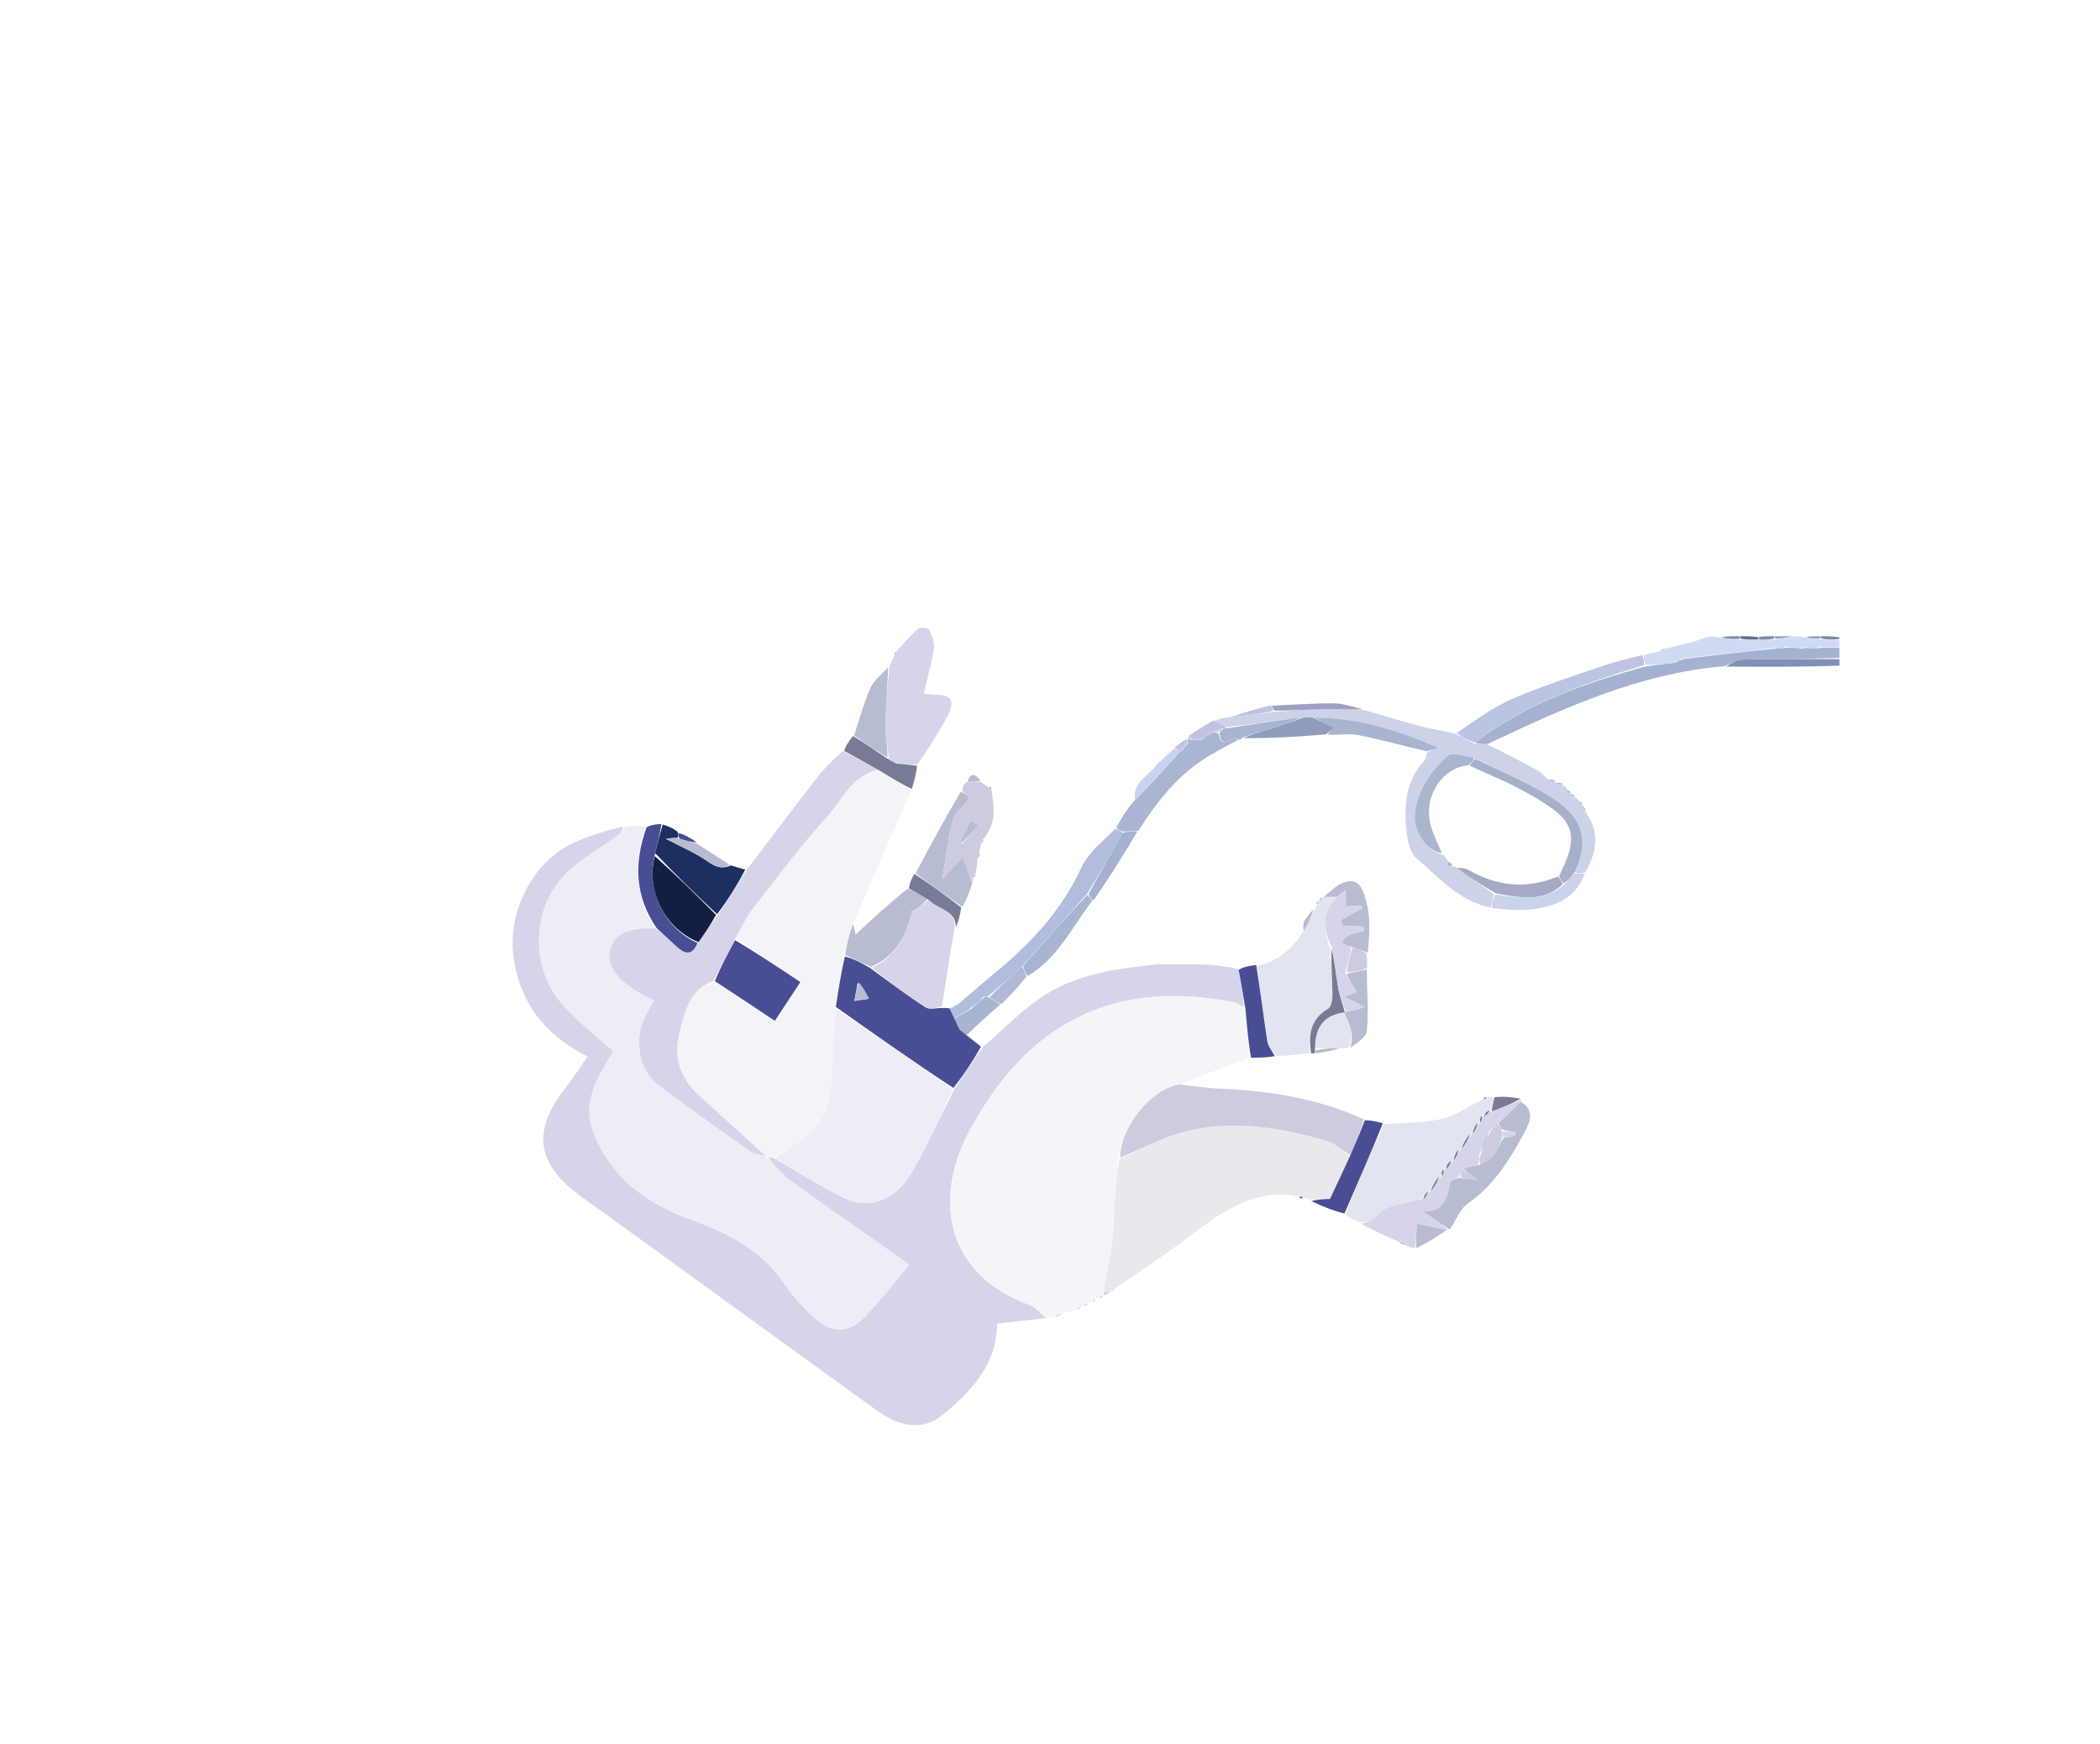 <svg width="548" height="455" viewBox="0 0 548 455" fill="none" xmlns="http://www.w3.org/2000/svg">
<g clip-path="url(#clip0_35_1144)">
<path d="M273.001 343.926C268.717 344.408 264.433 344.891 260.189 345.369C260.128 356.195 253.303 363.228 245.786 369.324C240.27 373.797 233.987 371.759 228.684 367.94C202.902 349.374 177.252 330.625 151.464 312.067C140.118 303.902 138.729 295.11 147.351 284.175C149.438 281.528 151.242 278.657 153.309 275.699C142.161 270.007 135.317 261.502 133.924 248.852C132.698 237.716 138.96 224.855 149.615 219.949C153.705 218.065 158.06 216.758 162.668 215.649C162.394 216.768 161.822 217.529 161.086 218.066C156.718 221.256 151.87 223.934 148.008 227.642C138.576 236.696 138.162 252.63 147.01 262.382C150.942 266.716 155.648 270.348 160.074 274.364C153.387 284.816 151.995 290.094 156.109 298.409C161.036 308.368 169.771 314.477 180.063 318.139C189.758 321.588 198.533 326.073 204.597 334.857C206.843 338.111 209.532 341.156 212.45 343.823C216.827 347.825 221.124 348.033 225.3 343.958C229.612 339.751 233.196 334.797 237.28 329.954C226.477 322.352 216.26 315.267 206.182 307.992C203.879 306.329 202.052 304.005 200.339 301.985C201.114 301.988 201.557 301.993 202.16 302.295C208.179 305.884 213.938 309.374 219.924 312.418C227.809 316.429 234.389 311.785 237.432 306.677C241.719 299.479 245.152 291.772 249.136 283.983C251.645 280.218 253.968 276.752 256.573 273.108C261.727 268.698 266.261 263.971 271.548 260.342C280.577 254.146 291.264 252.729 302.317 251.574C306.536 251.672 310.307 251.619 314.472 251.658C315.943 251.766 317.019 251.781 318.334 252.028C319.434 252.288 320.295 252.316 321.46 252.44C322.187 252.578 322.61 252.621 323.225 253.028C323.917 256.603 324.415 259.814 324.589 262.848C323.523 262.294 322.821 261.726 322.036 261.568C302.29 257.594 283.826 260.329 268.612 274.212C262.498 279.792 257.446 286.999 253.398 294.291C243.004 313.012 247.07 332.748 268.753 340.521C270.368 341.1 271.594 342.766 273.001 343.926Z" fill="#D6D4EA"/>
<path d="M273.328 343.905C271.594 342.765 270.368 341.1 268.753 340.521C247.07 332.748 243.004 313.012 253.398 294.291C257.446 286.999 262.497 279.792 268.612 274.212C283.826 260.329 302.289 257.593 322.036 261.568C322.82 261.726 323.523 262.294 324.692 263.26C325.426 267.856 325.731 271.863 326.037 275.87C320.265 278.152 314.494 280.433 308.121 282.788C300.408 284.115 292.283 294.17 291.777 302.494C291.401 305.972 291.198 309.079 291.003 312.188C290.747 316.278 290.691 320.391 290.194 324.451C289.679 328.655 288.74 332.806 287.976 337.23C287.965 337.479 287.991 337.978 287.991 337.978C287.991 337.978 288 338.003 287.768 338.02C287.233 338.156 287.051 338.375 286.988 338.693C286.821 338.754 286.655 338.814 286.01 338.959C285.235 339.165 285.055 339.383 284.992 339.699C284.822 339.757 284.652 339.815 284.001 339.952C283.224 340.149 283.046 340.366 282.984 340.679C282.817 340.74 282.651 340.802 282.003 340.953C281.224 341.171 281.044 341.395 280.982 341.714C279.894 342.107 278.805 342.5 277.204 342.728C276.11 342.937 275.528 343.312 274.946 343.687C274.516 343.753 274.086 343.819 273.328 343.905Z" fill="#F4F5F8"/>
<path d="M200.006 301.986C202.052 304.005 203.879 306.329 206.182 307.992C216.26 315.267 226.476 322.352 237.28 329.954C233.196 334.797 229.612 339.751 225.3 343.958C221.124 348.033 216.827 347.825 212.45 343.824C209.532 341.156 206.843 338.111 204.597 334.857C198.533 326.073 189.758 321.588 180.063 318.139C169.771 314.477 161.036 308.368 156.109 298.409C151.995 290.094 153.387 284.816 160.074 274.364C155.647 270.348 150.942 266.716 147.01 262.382C138.162 252.63 138.576 236.696 148.007 227.642C151.87 223.934 156.718 221.256 161.086 218.066C161.822 217.529 162.394 216.768 163.048 215.761C164.688 215.407 166.323 215.402 168.337 215.779C165.374 225.154 165.641 233.818 170.647 242.007C163.383 242.023 160.256 243.786 159.163 248.236C158.102 252.557 162.337 257.289 170.719 260.995C169.853 262.582 168.92 264.12 168.152 265.735C165.413 271.495 166.861 279.394 171.703 283.041C179.522 288.93 187.517 294.589 195.52 300.229C196.798 301.129 198.504 301.421 200.007 301.998C200.001 302.001 200.006 301.986 200.006 301.986Z" fill="#ECEDF5"/>
<path d="M202 301.997C201.557 301.993 201.114 301.988 200.339 301.985C200.006 301.986 200.001 302.001 199.856 301.696C193.927 296.204 188.111 291.049 182.368 285.816C177.702 281.564 175.71 276.094 177.175 270.071C178.532 264.495 179.707 258.369 186.526 256C191.881 259.484 196.921 262.851 202.19 266.37C204.541 262.801 206.589 259.691 208.854 256.252C202.943 252.315 197.472 248.672 192.04 244.671C193.495 241.923 194.677 239.351 196.371 237.177C202.647 229.122 208.745 220.882 215.606 213.346C219.695 208.855 222.216 202.359 229.478 201.037C232.439 202.843 235.092 204.519 237.745 206.196C232.851 217.557 227.957 228.919 222.675 240.877C221.587 244.057 220.889 246.64 220.125 249.612C219.41 254.243 218.759 258.486 218.075 263.204C217.679 270.117 217.33 276.555 216.948 282.992C216.632 288.305 214.77 292.984 210.556 296.346C207.895 298.469 204.865 300.129 202 301.997Z" fill="#F3F4F8"/>
<path d="M287.987 336.98C288.741 332.806 289.679 328.655 290.194 324.451C290.691 320.391 290.748 316.278 291.003 312.188C291.198 309.08 291.401 305.972 292.136 302.415C298.29 299.643 303.725 296.558 309.564 295.154C321.916 292.182 334.209 294.177 346.219 297.697C348.436 298.347 350.312 300.157 352.241 301.758C350.403 305.755 348.669 309.426 347.062 312.83C345.067 312.921 343.57 312.99 342.072 313.058C341.635 312.945 341.198 312.832 340.319 312.534C339.622 312.16 339.341 312.103 339.033 312.175C327.983 310.039 319.67 315.538 311.491 321.789C305.066 326.698 298.343 331.22 291.166 336.059C290.286 336.39 290.092 336.649 289.996 336.982C289.996 336.982 290.001 337.001 289.66 336.991C288.875 336.98 288.431 336.98 287.987 336.98Z" fill="#E9E9ED"/>
<path d="M186.212 255.883C179.707 258.369 178.532 264.495 177.175 270.071C175.71 276.094 177.702 281.564 182.368 285.816C188.111 291.049 193.927 296.204 199.862 301.694C198.504 301.421 196.798 301.129 195.52 300.229C187.517 294.589 179.523 288.93 171.703 283.041C166.861 279.394 165.414 271.495 168.152 265.735C168.92 264.119 169.854 262.582 170.719 260.995C162.338 257.289 158.102 252.557 159.163 248.236C160.256 243.786 163.383 242.023 170.926 242.184C173.397 244.012 175.117 245.704 176.926 247.295C179.173 249.27 180.93 248.905 182.272 245.818C184.012 243.406 185.501 241.207 187.274 238.833C189.98 234.765 192.401 230.874 194.823 226.982C200.931 218.969 207.001 210.925 213.17 202.959C215.036 200.55 217.176 198.355 219.898 196.018C223.46 197.618 226.315 199.263 229.169 200.908C222.216 202.359 219.695 208.855 215.606 213.346C208.745 220.882 202.647 229.122 196.371 237.177C194.677 239.351 193.495 241.923 191.853 244.948C189.823 249.016 188.018 252.45 186.212 255.883Z" fill="#D6D4EA"/>
<path d="M352.345 301.432C350.312 300.157 348.435 298.347 346.219 297.697C334.209 294.177 321.915 292.182 309.564 295.154C303.725 296.558 298.29 299.643 292.313 302.046C292.283 294.17 300.408 284.115 307.802 282.953C311.394 283.389 314.698 283.909 318.017 284.041C330.944 284.552 343.576 286.474 355.907 292.05C354.902 295.619 353.624 298.526 352.345 301.432Z" fill="#CDCBE0"/>
<g clip-path="url(#clip1_35_1144)">
<path d="M449.97 173.837C427.978 175.67 408.33 184.615 388.185 194.129C386.637 194.202 385.73 194.142 384.949 193.749C398.279 183.652 413.411 178.242 429.425 173.881C432.183 173.509 434.556 173.208 437.223 172.887C438.012 172.577 438.506 172.286 439.402 171.937C447.534 170.938 455.265 169.998 463.211 169.252C464.285 169.302 465.144 169.157 466.402 169.013C467.868 169.009 468.934 169.005 470.263 169.221C472.018 169.307 473.511 169.172 475.432 169.04C477.573 169.028 479.287 169.014 481 169C481 169.75 481 170.5 480.532 171.608C471.594 171.984 463.122 171.912 454.656 172.103C453.082 172.138 451.532 173.232 449.97 173.837Z" fill="#A5B2CF"/>
<path d="M249.993 262.046C253.436 259.115 256.852 256.151 260.328 253.258C269.377 245.726 277.163 237.295 282.186 226.364C283.926 222.577 287.64 219.697 290.978 216.318C292.005 216.488 292.505 216.744 292.916 217.33C289.884 222.774 286.942 227.887 283.715 233.176C277.955 239.57 272.48 245.786 266.716 252.168C263.617 254.889 260.807 257.445 257.76 260.022C257.522 260.043 257.046 260.078 256.709 260.068C255.285 261.06 254.198 262.062 252.92 263.346C250.152 265.085 247.576 266.543 245 268C245 266.933 245 265.867 245.269 264.379C246.04 263.773 246.541 263.589 247.042 263.404C247.224 263.274 247.405 263.145 248.122 263.017C249.102 262.695 249.547 262.371 249.993 262.046Z" fill="#B2BCDD"/>
<path d="M481 168.667C479.287 169.014 477.573 169.028 475.171 168.812C472.988 168.721 471.494 168.861 470 169C468.934 169.005 467.867 169.009 466.19 168.808C464.717 168.754 463.856 168.906 462.995 169.058C455.265 169.998 447.534 170.938 439.211 171.767C438.056 172.073 437.492 172.49 436.929 172.907C434.556 173.208 432.183 173.509 429.408 173.497C428.985 172.416 428.964 171.646 428.943 170.877C430.016 170.586 431.09 170.294 432.752 170.064C433.901 169.805 434.46 169.484 435.019 169.163C438.329 168.387 441.64 167.611 444.975 166.417C446.067 166 447.133 166 448.818 166.314C450.971 166.713 452.505 166.799 454.447 166.937C456.217 166.936 457.581 166.883 459.342 166.89C460.803 166.904 461.868 166.857 463.318 166.859C465.136 166.605 466.568 166.303 468 166C468.75 166 469.5 166 470.857 166.279C472.665 166.647 473.866 166.735 475.49 166.872C477.608 166.947 479.304 166.973 481 167C481 167.444 481 167.889 481 168.667Z" fill="#D2D9F3"/>
<path d="M257.046 260.078C257.046 260.078 257.522 260.043 257.986 260.238C259.315 260.991 260.18 261.55 261.044 262.108C257.805 264.914 254.565 267.719 251.663 270.762C250 271 247.989 271.107 246.009 270.909C245.613 270.87 245.333 269.667 245 268.5C247.576 266.543 250.152 265.086 253.283 263.322C254.907 262.037 255.977 261.058 257.046 260.078Z" fill="#A8B5D1"/>
<path d="M450.434 173.923C451.532 173.232 453.082 172.138 454.656 172.103C463.122 171.912 471.594 171.984 480.532 171.983C481 172.444 481 172.889 481 173.667C470.966 174.003 460.931 174.006 450.434 173.923Z" fill="#8090B6"/>
<path d="M481 166.5C479.304 166.973 477.608 166.947 475.469 166.666C475.027 166.412 475 166 475 166C477 166 479 166 481 166.5Z" fill="#8188A8"/>
<path d="M458.945 166.829C457.581 166.883 456.218 166.936 454.428 166.716C454.003 166.443 454 166 454 166C455.389 166 456.778 166 458.575 166.208C458.983 166.415 458.945 166.829 458.945 166.829Z" fill="#676E8D"/>
<path d="M453.583 166C454 166 454.003 166.443 454.021 166.663C452.505 166.799 450.971 166.713 449.218 166.314C450.389 166 451.778 166 453.583 166Z" fill="#8188A8"/>
<path d="M467.583 166C466.568 166.303 465.136 166.605 463.339 166.657C462.975 166.407 463 166 463 166C464.389 166 465.778 166 467.583 166Z" fill="#989FBF"/>
<path d="M462.6 166C463 166 462.975 166.407 462.953 166.608C461.868 166.857 460.803 166.904 459.342 166.89C458.945 166.829 458.983 166.415 458.991 166.208C460.066 166 461.133 166 462.6 166Z" fill="#8188A8"/>
<path d="M474.6 166C475 166 475.027 166.412 475.047 166.618C473.866 166.735 472.665 166.647 471.232 166.279C472.067 166 473.133 166 474.6 166Z" fill="#989FBF"/>
<path d="M246.732 263.229C246.541 263.589 246.04 263.773 245.269 263.979C245 264 245 263.5 245 263.25C245.474 263.018 245.948 263.035 246.732 263.229Z" fill="#B1B9D6"/>
<path d="M384.823 194.081C385.73 194.141 386.637 194.202 387.816 194.138C392.555 196.381 397.035 198.724 401.472 201.144C402.19 201.536 402.72 202.273 403.847 203.243C404.888 203.766 405.417 203.898 405.947 204.03C405.947 204.03 406.003 204.009 406.163 204.284C406.899 204.699 407.475 204.841 408.05 204.982C408.324 205.171 408.598 205.36 408.996 206.037C409.31 206.822 409.58 206.99 409.932 207.028C409.932 207.028 409.992 207.007 410.072 207.266C410.353 207.813 410.628 207.975 410.977 208.011C411.268 208.171 411.558 208.331 412.025 208.967C412.475 209.625 412.749 209.807 413.023 209.988C413.023 209.988 413 210.002 413.005 210.276C413.273 211.04 413.535 211.53 413.796 212.019C417.436 217.017 416.864 222.125 413.644 227.642C412.333 227.976 411.576 227.957 410.935 227.571C415.363 218.02 411.894 212.599 404.883 208.107C398.652 204.115 391.661 201.31 384.752 197.727C382.214 197.314 378.981 196.118 377.815 197.183C373.442 201.181 369.89 206.018 369.222 212.265C368.728 216.882 372.298 222.104 376.603 223.099C377.211 223.686 377.625 224.145 377.963 224.908C377.86 225.42 377.832 225.628 377.715 225.929C377.787 226.057 377.947 226.092 378.333 226.095C378.559 226.063 379.011 225.997 379.292 226.034C379.76 226.098 379.947 226.126 380.127 226.501C383.413 228.92 386.706 230.991 389.856 233.357C389.476 234.708 389.237 235.763 388.998 236.817C380.74 235.171 375.459 228.931 369.536 223.829C367.978 222.486 367.318 219.592 367.077 217.322C366.345 210.433 366.634 203.668 371.926 198.229C372.187 197.96 372.012 197.267 372.35 196.406C373.574 195.74 374.487 195.44 375.401 195.141C364.803 190.534 354.23 187.189 342.538 187.215C341.501 187.193 340.808 187.206 339.724 187.153C332.874 188.074 326.415 189.063 319.879 189.718C318.861 188.917 317.921 188.451 316.98 187.984C318.046 187.656 319.112 187.328 320.871 187.1C325.132 186.73 328.701 186.26 332.655 185.692C337.158 185.409 341.275 185.125 345.395 185.066C348.947 185.015 352.503 185.221 356.057 185.313C361.111 186.759 366.145 188.281 371.227 189.62C373.863 190.314 376.583 190.685 379.695 191.433C381.691 192.469 383.257 193.275 384.823 194.081Z" fill="#CCD2E8"/>
<path d="M293.006 216.999C292.506 216.744 292.005 216.488 291.252 216.111C292.411 213.737 293.824 211.484 295.899 209.044C300.385 204.589 304.209 200.321 308.024 196.039C308.015 196.024 308.019 196.018 308.242 195.911C308.741 195.601 308.929 195.335 309.013 195.002C308.997 194.997 309.007 195.027 309.247 194.895C309.672 194.453 309.858 194.143 310.008 193.587C309.974 193.342 309.904 192.852 309.904 192.852C309.904 192.852 309.948 192.916 310.214 192.963C310.683 193.024 310.887 193.037 311.294 193.055C311.497 193.06 311.903 193.05 312.206 193.063C312.711 193.068 312.914 193.062 313.438 193.038C314.508 192.41 315.257 191.799 316.339 191.152C317.117 191.121 317.563 191.125 318.027 191.452C318.741 196.166 321.717 191.46 323.115 193.046C320.506 194.47 317.834 195.793 315.298 197.338C307.535 202.07 302.023 208.883 297.088 216.771C295.34 216.874 294.173 216.936 293.006 216.999Z" fill="#AAB5D2"/>
<path d="M342.883 187.251C354.23 187.189 364.803 190.534 375.401 195.141C374.488 195.44 373.574 195.74 372.309 196.026C366.076 194.573 360.231 192.941 354.294 191.788C351.906 191.324 349.314 191.91 346.458 191.69C346.826 190.872 347.552 190.382 348.221 189.931C346.407 189.021 344.645 188.136 342.883 187.251Z" fill="#A9B4CF"/>
<path d="M410.82 227.938C411.577 227.957 412.333 227.976 413.468 227.998C410.268 237.76 398.141 238.232 389.408 236.892C389.237 235.763 389.476 234.708 390.267 233.414C396.778 234.278 402.75 235.494 408.216 230.776C409.241 229.705 410.031 228.822 410.82 227.938Z" fill="#CAD3EA"/>
<path d="M267.004 252.002C272.48 245.786 277.955 239.57 283.766 233.469C284.424 234.067 284.748 234.549 285.072 235.031C279.763 241.74 276.23 249.92 268.16 254.68C267.41 253.709 267.207 252.856 267.004 252.002Z" fill="#A8B5D1"/>
<path d="M342.538 187.215C344.645 188.136 346.407 189.02 348.221 189.931C347.552 190.382 346.826 190.871 346.039 191.605C338.933 192.235 331.888 192.621 324.559 192.604C326.887 191.459 329.517 190.777 332.106 189.962C334.797 189.115 337.447 188.139 340.115 187.22C340.808 187.206 341.501 187.193 342.538 187.215Z" fill="#8F9DBA"/>
<path d="M285.398 234.899C284.748 234.549 284.424 234.067 284.05 233.292C286.942 227.887 289.884 222.774 292.916 217.33C294.173 216.936 295.34 216.874 296.787 216.944C293.286 222.974 289.505 228.871 285.398 234.899Z" fill="#A5B1CF"/>
<path d="M339.724 187.153C337.447 188.139 334.797 189.115 332.106 189.962C329.518 190.777 326.887 191.459 324.126 192.531C323.977 192.863 323.553 192.989 323.334 193.017C321.717 191.461 318.741 196.166 318.241 191.286C318.692 190.545 318.948 190.291 319.392 190.047C319.58 190.057 319.957 190.052 319.957 190.052C326.415 189.063 332.874 188.074 339.724 187.153Z" fill="#A9B4CF"/>
<path d="M266.716 252.168C267.207 252.856 267.41 253.709 267.846 254.801C265.94 257.307 263.801 259.575 261.353 261.976C260.18 261.55 259.315 260.991 258.224 260.217C260.808 257.445 263.618 254.889 266.716 252.168Z" fill="#B1B9D6"/>
<path d="M405.862 203.729C405.417 203.898 404.888 203.766 404.174 203.424C404.586 203.284 405.182 203.356 405.862 203.729Z" fill="#AFB2D0"/>
<path d="M413.869 211.702C413.535 211.53 413.273 211.04 413.012 210.265C413.323 210.448 413.632 210.916 413.869 211.702Z" fill="#AFB2D0"/>
<path d="M407.966 204.662C407.475 204.841 406.899 204.7 406.152 204.311C406.614 204.156 407.248 204.249 407.966 204.662Z" fill="#AFB2D0"/>
<path d="M412.964 209.728C412.749 209.807 412.475 209.625 412.103 209.213C412.304 209.143 412.604 209.305 412.964 209.728Z" fill="#AFB2D0"/>
<path d="M410.921 207.756C410.628 207.975 410.354 207.813 410.064 207.297C410.272 207.213 410.569 207.357 410.921 207.756Z" fill="#AFB2D0"/>
<path d="M409.889 206.774C409.581 206.99 409.31 206.822 409.051 206.288C409.271 206.209 409.559 206.365 409.889 206.774Z" fill="#AFB2D0"/>
<path d="M384.949 193.749C383.257 193.275 381.691 192.469 380.053 191.311C384.835 188.054 389.459 184.622 394.6 182.372C402.028 179.121 409.806 176.653 417.487 174C420.952 172.802 424.541 171.964 428.508 170.92C428.964 171.646 428.985 172.416 429.022 173.568C413.411 178.242 398.279 183.652 384.949 193.749Z" fill="#BDC4E1"/>
<path d="M308.033 196.053C304.209 200.321 300.385 204.589 296.223 208.914C295.312 204.57 299.096 202.832 301.331 200.181C302.708 198.548 304.362 197.147 306.289 195.478C307.135 195.56 307.584 195.807 308.033 196.053Z" fill="#C9D2EE"/>
<path d="M355.695 185.093C352.503 185.221 348.947 185.015 345.395 185.066C341.275 185.125 337.158 185.409 332.595 185.42C332.087 184.876 332.024 184.506 331.961 184.136C337.29 183.904 342.62 183.494 347.947 183.52C350.412 183.532 352.871 184.396 355.695 185.093Z" fill="#9CA1C3"/>
<path d="M319.879 189.718C319.956 190.052 319.58 190.057 319.028 190.043C317.652 190.416 316.829 190.802 316.006 191.187C315.257 191.799 314.508 192.41 313.304 192.908C312.534 192.88 312.218 192.965 311.903 193.05C311.903 193.05 311.497 193.06 311.164 192.867C310.652 192.428 310.442 192.213 310.2 192.028C312.211 190.686 314.222 189.345 316.607 187.994C317.921 188.451 318.861 188.917 319.879 189.718Z" fill="#BDC3E1"/>
<path d="M331.55 184.072C332.024 184.506 332.087 184.876 332.21 185.518C328.701 186.26 325.132 186.731 321.244 187.082C324.329 185.979 327.733 184.993 331.55 184.072Z" fill="#BDC3E1"/>
<path d="M308.024 196.039C307.584 195.807 307.135 195.56 306.465 195.185C307.243 194.366 308.242 193.676 309.572 192.919C309.904 192.852 309.973 193.342 309.807 193.763C309.429 194.465 309.218 194.746 309.007 195.027C309.007 195.027 308.997 194.997 308.809 195.133C308.362 195.472 308.161 195.721 308.019 196.018C308.019 196.018 308.015 196.024 308.024 196.039Z" fill="#BDC3E1"/>
<path d="M249.659 262.067C249.547 262.371 249.102 262.695 248.451 263.076C248.605 262.784 248.965 262.436 249.659 262.067Z" fill="#B1B9D6"/>
<path d="M434.7 169.085C434.46 169.484 433.901 169.805 433.115 170.033C433.386 169.629 433.883 169.318 434.7 169.085Z" fill="#BDC4E1"/>
<path d="M310.105 192.247C310.442 192.213 310.652 192.428 310.962 192.862C310.887 193.037 310.683 193.024 310.175 192.967C309.871 192.923 310.01 192.466 310.105 192.247Z" fill="#C9D2EE"/>
<path d="M470.263 169.221C471.494 168.861 472.989 168.721 474.743 168.809C473.511 169.172 472.018 169.307 470.263 169.221Z" fill="#BFC9E3"/>
<path d="M463.211 169.252C463.856 168.906 464.717 168.754 465.79 168.808C465.143 169.157 464.285 169.302 463.211 169.252Z" fill="#BFC9E3"/>
<path d="M437.223 172.887C437.492 172.49 438.056 172.073 438.81 171.826C438.506 172.286 438.012 172.577 437.223 172.887Z" fill="#BDC4E1"/>
<path d="M256.709 260.068C255.976 261.057 254.907 262.037 253.474 263.04C254.198 262.062 255.285 261.06 256.709 260.068Z" fill="#B1B9D6"/>
<path d="M406.838 228.644C409.494 222.9 412.622 216.964 406.133 211.816C402.789 209.163 398.934 207.086 395.124 205.105C391.458 203.2 387.551 201.754 383.58 199.791C383.941 198.977 384.474 198.479 385.006 197.982C391.662 201.31 398.653 204.115 404.883 208.107C411.894 212.599 415.363 218.02 410.935 227.571C410.03 228.821 409.241 229.705 408.076 230.487C407.413 229.804 407.126 229.224 406.838 228.644Z" fill="#A6B0C8"/>
<path d="M384.753 197.727C384.474 198.48 383.941 198.977 383.231 199.683C376.4 200.253 371.483 207.669 373.262 214.982C373.873 217.492 375.114 219.849 376.239 222.623C372.298 222.104 368.729 216.882 369.222 212.265C369.89 206.018 373.443 201.181 377.816 197.183C378.981 196.118 382.215 197.314 384.753 197.727Z" fill="#AAB6CD"/>
<path d="M406.463 228.738C407.126 229.224 407.414 229.804 407.841 230.673C402.75 235.494 396.778 234.278 390.41 233.118C386.706 230.991 383.414 228.92 380.128 226.501C381.15 226.418 382.282 226.476 383.161 226.978C390.53 231.189 398.127 232.148 406.463 228.738Z" fill="#A5ABC5"/>
<path d="M377.964 224.908C378.295 224.89 378.55 225.176 378.909 225.729C379.012 225.997 378.56 226.063 378.26 226.02C377.959 225.977 377.805 225.835 377.805 225.835C377.833 225.628 377.86 225.42 377.964 224.908Z" fill="#AAB6CD"/>
<path d="M378.033 226.052C377.947 226.092 377.787 226.057 377.716 225.929C377.805 225.835 377.959 225.977 378.033 226.052Z" fill="#AAB6CD"/>
<path d="M316.338 191.152C316.829 190.802 317.652 190.416 318.84 190.034C318.948 190.291 318.692 190.545 318.222 190.964C317.562 191.125 317.117 191.121 316.338 191.152Z" fill="#CCD2E8"/>
<path d="M312.206 193.063C312.218 192.965 312.534 192.88 312.982 192.925C312.913 193.062 312.711 193.068 312.206 193.063Z" fill="#C9D2EE"/>
<path d="M309.246 194.895C309.218 194.746 309.429 194.465 309.842 194.009C309.857 194.143 309.671 194.453 309.246 194.895Z" fill="#C9D2EE"/>
<path d="M308.242 195.911C308.162 195.721 308.362 195.472 308.825 195.138C308.929 195.335 308.741 195.601 308.242 195.911Z" fill="#C9D2EE"/>
</g>
<path d="M247.696 263.081C248.745 264.993 249.442 266.804 250.447 268.747C252.4 270.217 254.043 271.554 255.989 273.089C253.968 276.752 251.645 280.218 248.797 283.88C238.217 276.961 228.163 269.845 218.108 262.729C218.759 258.486 219.41 254.244 220.461 249.576C222.863 250.21 224.864 251.269 227.109 252.609C232.056 256.235 236.683 259.699 241.526 262.829C242.577 263.509 244.403 262.99 245.873 263.023C246.363 263.008 246.853 262.993 247.696 263.081ZM223.816 256.445C223.524 258.022 223.231 259.599 222.939 261.177C224.207 260.987 225.474 260.797 226.742 260.607C226.012 259.168 225.283 257.73 223.816 256.445Z" fill="#494D94"/>
<path d="M388.124 286.229C388.551 286.2 388.978 286.171 389.708 286.413C389.66 287.791 389.31 288.897 388.985 290.009C389.011 290.014 389.015 289.962 388.71 289.75C387.928 290.016 387.449 290.494 386.985 290.986C387 291 386.973 290.97 386.633 291.066C386.183 291.769 386.073 292.377 385.982 292.992C386.001 293 385.973 292.969 385.596 292.876C384.799 293.855 384.38 294.927 383.983 296.002C384.006 296.004 383.991 295.961 383.635 295.818C382.507 297.113 381.735 298.551 380.982 299.995C381.002 300.001 380.979 299.966 380.602 299.897C379.804 300.882 379.383 301.936 378.982 302.995C379.003 303.001 378.982 302.963 378.651 302.801C377.869 303.419 377.418 304.198 376.983 304.989C377 305.001 376.973 304.971 376.629 305.057C376.178 305.761 376.069 306.379 375.983 307C376.005 307.002 375.986 306.963 375.625 306.865C374.497 308.172 373.731 309.575 372.983 310.989C373.002 310.998 372.974 310.966 372.655 310.796C371.935 311.402 371.535 312.179 370.728 312.971C366.719 314.125 361.936 314.267 359.876 316.708C358.151 318.751 356.935 318.847 355.024 318.991C353.775 318.515 352.526 318.039 351.048 316.914C354.277 308.617 357.734 300.969 361.191 293.322C366.258 292.924 371.441 293.046 376.352 291.949C379.823 291.174 382.926 288.746 386.815 287.003C387.665 286.711 387.894 286.47 388.124 286.229Z" fill="#E2E4EF"/>
<path d="M328.031 252.029C333.196 250.973 336.889 247.939 340.058 243.119C341.435 240.924 342.27 239.085 343.105 237.246C343.159 237.039 343.213 236.832 343.558 236.282C344.093 235.761 344.175 235.526 344.096 235.234C344.096 235.234 344.084 235.079 344.38 235.006C344.942 234.724 345.067 234.451 345.053 234.114C345.053 234.114 345.028 234.039 345.38 234.039C346.8 234.036 347.868 234.033 348.657 234.257C344.812 238.412 345.185 242.691 347.185 247.564C347.337 251.795 347.664 255.582 347.711 259.373C347.727 260.681 347.454 262.706 346.614 263.191C341.937 265.889 341.375 270.051 341.835 274.742C339.143 275.096 336.451 275.451 333.083 275.572C331.811 274.083 330.876 272.879 330.676 271.563C329.687 265.068 328.894 258.543 328.031 252.029Z" fill="#E2E4EF"/>
<path d="M233.951 169.894C235.826 167.9 237.597 165.786 239.649 163.994C240.162 163.546 242.227 163.82 242.459 164.301C243.192 165.826 243.926 167.682 243.697 169.272C243.152 173.055 242.056 176.759 241.073 180.966C242.606 181.132 243.208 181.248 243.811 181.255C248.456 181.306 249.404 182.761 247.119 187.078C244.933 191.207 242.373 195.138 239.44 199.47C237.223 199.584 235.546 199.382 233.735 198.921C233.079 198.458 232.556 198.256 232.003 198.056C231.973 198.059 231.938 198.01 231.937 197.635C231.608 194.443 230.957 191.62 231.022 188.813C231.134 183.917 231.688 179.031 232.056 174.141C232.368 173.307 232.68 172.474 233.319 171.188C233.862 170.496 233.963 170.216 233.951 169.894Z" fill="#D6D4EA"/>
<path d="M245.816 262.595C244.403 262.99 242.577 263.509 241.526 262.829C236.683 259.699 232.056 256.235 227.558 252.522C233.935 249.427 236.393 244.015 238.005 237.997C238 238 237.994 238.009 238.341 237.964C239.808 236.816 240.927 235.714 242.353 234.805C244.814 237.35 249.453 237.45 249.084 242.089C247.975 248.782 246.867 255.475 245.816 262.595Z" fill="#D6D4EA"/>
<path d="M355.167 319.316C356.935 318.847 358.151 318.751 359.875 316.708C361.936 314.267 366.718 314.125 371.03 312.905C372.15 312.204 372.562 311.585 372.974 310.966C372.974 310.966 373.002 310.998 373.316 310.931C374.416 309.563 375.201 308.263 375.985 306.962C375.985 306.962 376.004 307.002 376.321 306.907C376.749 306.199 376.861 305.585 376.972 304.971C376.972 304.971 377 305.001 377.317 305.107C378.083 304.462 378.532 303.713 378.982 302.963C378.982 302.963 379.003 303.001 379.307 302.915C380.067 301.874 380.523 300.92 380.979 299.966C380.979 299.966 381.002 300.001 381.313 299.936C382.413 298.568 383.202 297.264 383.991 295.961C383.991 295.961 384.006 296.004 384.302 295.909C385.056 294.866 385.514 293.918 385.973 292.969C385.973 292.969 386.001 293 386.33 292.912C386.764 292.207 386.869 291.588 386.973 290.97C386.973 290.97 387 291 387.284 291.179C388.05 290.893 388.532 290.427 389.014 289.962C389.014 289.962 389.01 290.014 389.343 289.978C392.109 288.968 394.543 287.995 396.977 287.022C396.977 287.022 397.023 287.138 396.892 287.483C394.845 289.554 392.928 291.279 390.743 293.137C389.975 293.874 389.476 294.479 388.652 295.139C387.545 297.146 386.763 299.098 385.983 301.414C385.985 302.503 385.983 303.228 385.65 303.916C384.181 304.259 383.043 304.638 381.689 305.206C381.316 305.937 381.159 306.48 380.639 307.074C379.641 307.608 378.55 308.007 378.443 308.587C377.715 312.56 376.816 316.256 371.442 316.106C373.889 317.9 375.918 319.387 377.947 320.874C377.947 320.874 377.957 320.953 377.536 320.936C374.935 320.439 372.754 319.96 369.8 319.311C369.603 321.564 369.425 323.585 369.248 325.607C368.673 325.619 368.098 325.631 367.088 325.053C366.089 324.315 365.524 324.168 364.959 324.021C361.743 322.561 358.527 321.101 355.167 319.316Z" fill="#D6D4EA"/>
<path d="M381.904 305.017C383.043 304.638 384.181 304.259 386.037 303.931C387.829 303.035 389.089 302.226 389.926 301.101C390.826 299.889 391.329 298.382 392.365 296.995C393.644 296.724 394.563 296.461 395.482 296.198C395.438 295.928 395.394 295.658 395.349 295.388C394.24 295.233 393.131 295.079 391.909 294.678C391.535 293.955 391.273 293.48 391.012 293.005C392.928 291.279 394.844 289.554 396.837 287.513C400.482 289.494 399.328 292.728 397.918 295.324C394.064 302.423 389.909 309.298 382.951 314.087C380.944 315.468 380.036 318.445 378.286 320.782C375.918 319.387 373.889 317.9 371.442 316.106C376.816 316.256 377.715 312.559 378.443 308.587C378.55 308.007 379.641 307.608 380.846 307.307C382.339 307.583 383.263 307.675 385.546 307.904C383.572 306.339 382.738 305.678 381.904 305.017Z" fill="#B7BCD3"/>
<path d="M238.009 237.993C236.393 244.015 233.935 249.427 227.315 252.241C224.864 251.269 222.862 250.21 220.525 249.187C220.888 246.64 221.587 244.057 222.53 241.224C222.928 241.904 223.081 242.834 223.252 243.872C227.621 239.812 231.859 235.875 236.809 231.924C239.03 232.811 240.538 233.711 242.046 234.611C240.927 235.714 239.807 236.816 238.293 237.841C237.823 237.718 237.75 237.674 237.676 237.629C237.787 237.75 237.898 237.872 238.009 237.993Z" fill="#B7BCD3"/>
<path d="M194.466 226.916C192.401 230.874 189.98 234.765 187.119 238.535C181.437 233.269 176.195 228.125 170.949 222.602C171.608 219.866 172.27 217.509 172.932 215.151C174.169 215.541 175.406 215.931 176.823 217.049C177.028 218.073 177.052 218.37 176.739 218.611C175.714 218.629 175.026 218.704 173.711 218.847C177.769 220.98 181.351 222.464 184.454 224.633C186.554 226.101 188.311 226.935 190.685 225.805C191.827 226.153 192.968 226.502 194.466 226.916Z" fill="#1B2F61"/>
<path d="M253.751 230.344C253.042 232.48 252.333 234.617 251.125 236.623C246.723 233.626 242.82 230.759 238.918 227.892C242.738 220.711 246.559 213.529 250.77 206.51C251.772 207.112 252.382 207.55 252.996 207.995C253 208 253.011 208.008 253.002 208.387C251.509 210.491 249.268 211.998 248.695 213.986C247.412 218.435 246.959 223.125 245.891 229.318C248.44 226.64 250.075 224.922 251.273 223.663C252.034 225.716 252.893 228.03 253.751 230.344Z" fill="#B7BCD3"/>
<path d="M253.829 230.138C252.893 228.03 252.034 225.716 251.273 223.663C250.075 224.922 248.44 226.64 245.891 229.318C246.958 223.125 247.412 218.435 248.695 213.986C249.268 211.998 251.509 210.491 253.124 208.334C253.167 207.931 253.079 207.96 252.991 207.989C252.382 207.55 251.772 207.111 251.093 206.371C251.17 205.468 251.315 204.866 252.135 204.141C253.85 204.02 254.889 204.023 255.928 204.026C256.433 204.368 256.938 204.711 257.787 205.344C258.274 205.837 258.468 205.957 258.713 205.993C259.314 210.266 260.225 214.58 256.697 218.793C256.149 219.46 256.031 219.714 256.011 220.013C255.969 220.463 255.927 220.914 255.607 221.892C255.229 222.957 255.127 223.495 255.026 224.033C254.981 225.097 254.937 226.162 254.633 227.746C254.153 228.485 254.031 228.748 254.007 229.058C253.957 229.348 253.924 229.639 253.829 230.138ZM250.776 220.476C252.276 218.761 253.775 217.045 255.275 215.33C254.625 214.897 253.975 214.465 253.326 214.033C252.348 216.022 251.371 218.011 250.776 220.476Z" fill="#CDCBE0"/>
<path d="M172.602 214.998C172.27 217.509 171.608 219.866 170.876 223C168.46 232.333 173.517 242.371 182.019 246.032C180.93 248.905 179.173 249.27 176.926 247.295C175.117 245.704 173.396 244.012 171.358 242.187C165.641 233.818 165.373 225.154 168.747 215.809C169.942 215.253 171.107 215.049 172.602 214.998Z" fill="#494D94"/>
<path d="M360.863 293.108C357.733 300.969 354.276 308.617 350.834 316.647C347.997 315.93 345.143 314.832 342.181 313.396C343.569 312.99 345.067 312.921 347.062 312.83C348.669 309.426 350.403 305.755 352.241 301.758C353.624 298.526 354.902 295.619 356.145 292.331C357.585 292.264 359.061 292.579 360.863 293.108Z" fill="#494D94"/>
<path d="M231.716 174.222C231.688 179.031 231.134 183.917 231.022 188.813C230.957 191.62 231.608 194.443 231.593 197.598C228.465 195.916 225.681 193.896 222.896 191.877C224.244 187.793 225.339 183.598 227.045 179.67C227.928 177.638 229.896 176.077 231.716 174.222Z" fill="#B7BCD3"/>
<path d="M327.816 251.813C328.893 258.543 329.687 265.068 330.675 271.563C330.876 272.879 331.81 274.083 332.672 275.575C330.917 275.901 328.897 275.992 326.457 275.976C325.731 271.863 325.426 267.856 325.017 263.437C324.415 259.814 323.917 256.603 323.225 253.028C324.555 252.308 326.078 251.952 327.816 251.813Z" fill="#494D94"/>
<path d="M348.935 234.03C347.868 234.033 346.8 234.036 345.418 234.048C347.039 232.724 348.801 230.845 350.942 230.175C355.327 228.804 356.002 233.461 356.574 235.522C357.717 239.643 357.3 244.196 356.934 248.558C355.224 248.036 354.108 247.528 352.654 247.012C349.137 246.35 350.163 245.108 352.021 244.092C353.205 243.445 354.631 243.241 355.949 242.839C355.882 242.488 355.815 242.137 355.748 241.786C353.913 241.69 352.078 241.593 350.243 241.497C350.137 240.999 350.03 240.502 349.924 240.004C351.79 238.992 353.656 237.981 355.522 236.97C355.427 236.747 355.332 236.523 355.238 236.3C354.012 236.362 352.786 236.425 351.183 236.506C351.183 235.007 351.183 233.733 351.183 232.114C350.165 232.982 349.55 233.506 348.935 234.03Z" fill="#B7BCD3"/>
<path d="M356.642 252.971C356.728 258.297 357.162 263.653 356.701 268.93C356.549 270.664 354.077 272.195 352.291 273.406C353.599 269.812 351.903 267.063 350.801 264.17C350.803 264.1 350.926 264.037 351.305 264.028C352.769 263.721 353.854 263.424 356.154 262.793C353.905 261.65 352.939 261.158 350.858 260.1C352.798 259.289 353.939 258.813 354.033 258.774C352.712 256.665 351.901 255.371 351.452 254.057C353.423 253.681 355.033 253.326 356.642 252.971Z" fill="#B7BCD3"/>
<path d="M222.604 192.023C225.681 193.897 228.465 195.916 231.594 197.973C231.938 198.01 231.974 198.059 232.152 198.295C232.843 198.748 233.356 198.964 233.868 199.181C235.546 199.382 237.224 199.584 239.286 199.788C239.154 201.7 238.638 203.609 237.933 205.857C235.092 204.519 232.44 202.843 229.478 201.037C226.315 199.263 223.461 197.618 220.242 195.935C220.689 194.655 221.501 193.412 222.604 192.023Z" fill="#777B93"/>
<path d="M350.798 264.239C351.903 267.063 353.599 269.812 351.914 273.288C351.469 273.625 351.026 273.667 349.994 273.467C347.392 273.423 345.379 273.622 343.275 273.451C343.118 267.892 345.565 264.866 350.798 264.239Z" fill="#E2E4EF"/>
<path d="M350.8 264.17C345.565 264.866 343.118 267.892 343.182 273.691C343.147 274.468 343.114 274.636 343.081 274.804C342.87 274.856 342.659 274.907 342.142 274.85C341.374 270.051 341.936 265.889 346.614 263.191C347.454 262.706 347.727 260.681 347.711 259.373C347.664 255.582 347.337 251.795 347.463 247.512C348.259 250.602 348.601 254.206 349.206 257.766C349.567 259.892 350.338 261.949 350.926 264.037C350.926 264.037 350.803 264.1 350.8 264.17Z" fill="#777B93"/>
<path d="M238.609 228.031C242.82 230.759 246.723 233.626 250.819 236.781C250.594 238.65 250.174 240.23 249.419 241.95C249.453 237.45 244.813 237.35 242.353 234.805C240.538 233.711 239.03 232.811 237.172 231.884C237.315 230.628 237.808 229.399 238.609 228.031Z" fill="#777B93"/>
<path d="M190.424 225.64C188.311 226.935 186.554 226.101 184.454 224.633C181.351 222.464 177.77 220.98 173.711 218.847C175.026 218.704 175.714 218.629 177 218.772C179.026 219.376 180.454 219.761 181.881 220.146C184.642 221.923 187.402 223.699 190.424 225.64Z" fill="#B7BCD3"/>
<path d="M369.552 325.715C369.425 323.585 369.603 321.564 369.8 319.311C372.754 319.96 374.935 320.439 377.497 320.934C375.204 322.575 372.529 324.199 369.552 325.715Z" fill="#B7BCD3"/>
<path d="M356.729 252.573C355.032 253.326 353.423 253.681 351.427 253.667C351.691 251.204 352.341 249.112 352.991 247.02C354.108 247.528 355.224 248.036 356.559 248.728C356.79 249.999 356.803 251.087 356.729 252.573Z" fill="#CDCBE0"/>
<path d="M396.816 286.684C394.543 287.995 392.11 288.968 389.318 289.972C389.31 288.897 389.66 287.791 390.008 286.299C392.222 286.058 394.438 286.202 396.816 286.684Z" fill="#777B93"/>
<path d="M343.503 274.845C343.114 274.636 343.147 274.468 343.273 274.06C345.379 273.621 347.392 273.423 349.658 273.459C347.915 274.091 345.92 274.489 343.503 274.845Z" fill="#B7BCD3"/>
<path d="M342.789 237.278C342.27 239.085 341.435 240.924 340.273 242.867C340.002 242.28 340.06 241.588 340.202 240.55C341.016 239.239 341.744 238.275 342.789 237.278Z" fill="#B7BCD3"/>
<path d="M181.811 219.809C180.454 219.761 179.026 219.376 177.338 218.829C177.052 218.37 177.028 218.073 177.002 217.329C178.58 217.745 180.16 218.608 181.811 219.809Z" fill="#494D94"/>
<path d="M255.856 203.711C254.889 204.023 253.85 204.02 252.422 204.013C253.003 202.088 254.161 201.321 255.856 203.711Z" fill="#B7BCD3"/>
<path d="M275.253 343.78C275.528 343.312 276.11 342.937 276.846 342.774C276.52 343.282 276.04 343.577 275.253 343.78Z" fill="#D6D4EA"/>
<path d="M365.088 324.302C365.524 324.168 366.089 324.315 366.827 324.704C366.406 324.826 365.812 324.705 365.088 324.302Z" fill="#B7BCD3"/>
<path d="M287.977 337.23C288.431 336.98 288.875 336.98 289.652 336.986C289.53 337.31 289.076 337.628 288.306 337.961C287.991 337.978 287.966 337.479 287.977 337.23Z" fill="#D6D4EA"/>
<path d="M255.319 223.921C255.127 223.495 255.229 222.957 255.526 222.221C255.685 222.618 255.648 223.214 255.319 223.921Z" fill="#B7BCD3"/>
<path d="M233.715 170.002C233.964 170.216 233.862 170.496 233.461 170.869C233.344 170.705 233.411 170.407 233.715 170.002Z" fill="#B7BCD3"/>
<path d="M281.237 341.793C281.044 341.395 281.224 341.171 281.744 341.014C281.807 341.281 281.65 341.576 281.237 341.793Z" fill="#D6D4EA"/>
<path d="M283.231 340.76C283.046 340.366 283.224 340.149 283.736 340.005C283.795 340.268 283.636 340.555 283.231 340.76Z" fill="#D6D4EA"/>
<path d="M285.241 339.779C285.055 339.383 285.235 339.165 285.751 339.017C285.809 339.28 285.65 339.57 285.241 339.779Z" fill="#D6D4EA"/>
<path d="M287.236 338.772C287.051 338.375 287.234 338.156 287.756 338.014C287.812 338.278 287.648 338.564 287.236 338.772Z" fill="#D6D4EA"/>
<path d="M344.794 234.148C345.067 234.451 344.942 234.724 344.457 235.011C344.337 234.787 344.436 234.485 344.794 234.148Z" fill="#B7BCD3"/>
<path d="M290.256 336.938C290.092 336.649 290.286 336.39 290.807 336.111C290.863 336.31 290.689 336.602 290.256 336.938Z" fill="#D6D4EA"/>
<path d="M254.257 228.981C254.031 228.748 254.153 228.485 254.556 228.138C254.661 228.308 254.584 228.606 254.257 228.981Z" fill="#B7BCD3"/>
<path d="M343.843 235.21C344.175 235.526 344.092 235.761 343.655 235.977C343.504 235.738 343.547 235.461 343.843 235.21Z" fill="#B7BCD3"/>
<path d="M339.083 312.435C339.341 312.103 339.622 312.16 339.975 312.547C339.759 312.729 339.446 312.712 339.083 312.435Z" fill="#494D94"/>
<path d="M256.257 219.947C256.031 219.714 256.149 219.46 256.541 219.133C256.646 219.303 256.574 219.592 256.257 219.947Z" fill="#B7BCD3"/>
<path d="M387.849 286.138C387.894 286.47 387.665 286.711 387.178 286.938C387.138 286.632 387.357 286.34 387.849 286.138Z" fill="#777B93"/>
<path d="M258.755 205.764C258.468 205.957 258.274 205.837 258.071 205.471C258.355 205.098 258.617 205.174 258.755 205.764Z" fill="#B7BCD3"/>
<path d="M218.075 263.204C228.163 269.845 238.217 276.961 248.611 284.18C245.152 291.772 241.719 299.479 237.432 306.677C234.389 311.785 227.809 316.429 219.924 312.418C213.938 309.373 208.179 305.884 202.16 302.295C204.865 300.129 207.895 298.469 210.556 296.346C214.77 292.984 216.632 288.305 216.948 282.992C217.33 276.555 217.679 270.117 218.075 263.204Z" fill="#ECEDF5"/>
<path d="M186.526 256C188.017 252.45 189.823 249.016 191.815 245.306C197.472 248.672 202.943 252.315 208.854 256.252C206.589 259.691 204.541 262.801 202.19 266.37C196.921 262.851 191.881 259.484 186.526 256Z" fill="#494D94"/>
<path d="M182.272 245.818C173.517 242.371 168.46 232.333 170.879 223.379C176.194 228.125 181.437 233.269 186.834 238.711C185.5 241.207 184.012 243.406 182.272 245.818Z" fill="#131F42"/>
<path d="M224.184 256.368C225.283 257.73 226.012 259.168 226.741 260.607C225.474 260.797 224.206 260.987 222.938 261.177C223.231 259.599 223.523 258.022 224.184 256.368Z" fill="#B7BCD3"/>
<path d="M375.625 306.865C375.201 308.263 374.416 309.563 373.298 310.922C373.731 309.575 374.497 308.172 375.625 306.865Z" fill="#777B93"/>
<path d="M383.635 295.818C383.202 297.264 382.414 298.568 381.293 299.931C381.735 298.551 382.507 297.113 383.635 295.818Z" fill="#777B93"/>
<path d="M380.602 299.897C380.523 300.92 380.067 301.874 379.286 302.909C379.383 301.936 379.804 300.882 380.602 299.897Z" fill="#777B93"/>
<path d="M385.596 292.875C385.514 293.918 385.056 294.866 384.279 295.907C384.38 294.927 384.799 293.854 385.596 292.875Z" fill="#777B93"/>
<path d="M378.651 302.801C378.532 303.713 378.083 304.462 377.3 305.095C377.417 304.198 377.869 303.419 378.651 302.801Z" fill="#777B93"/>
<path d="M372.655 310.796C372.562 311.585 372.15 312.204 371.436 312.889C371.535 312.178 371.935 311.402 372.655 310.796Z" fill="#777B93"/>
<path d="M376.629 305.057C376.861 305.585 376.749 306.199 376.299 306.905C376.069 306.379 376.178 305.761 376.629 305.057Z" fill="#777B93"/>
<path d="M386.633 291.066C386.869 291.588 386.764 292.207 386.311 292.905C386.073 292.377 386.183 291.769 386.633 291.066Z" fill="#777B93"/>
<path d="M388.71 289.75C388.532 290.427 388.05 290.893 387.269 291.165C387.449 290.494 387.927 290.016 388.71 289.75Z" fill="#777B93"/>
<path d="M352.654 247.012C352.341 249.112 351.691 251.204 351.066 253.687C351.901 255.371 352.712 256.665 354.033 258.774C353.938 258.813 352.798 259.289 350.857 260.1C352.938 261.158 353.905 261.65 356.154 262.793C353.853 263.424 352.768 263.721 351.305 264.028C350.339 261.949 349.567 259.892 349.206 257.766C348.601 254.206 348.259 250.602 347.529 247.069C345.185 242.691 344.812 238.412 348.656 234.257C349.55 233.506 350.165 232.982 351.184 232.114C351.184 233.733 351.184 235.007 351.184 236.506C352.786 236.425 354.012 236.362 355.238 236.3C355.333 236.523 355.427 236.747 355.522 236.97C353.656 237.981 351.79 238.992 349.924 240.004C350.031 240.502 350.137 240.999 350.244 241.497C352.079 241.593 353.913 241.69 355.748 241.786C355.815 242.137 355.882 242.488 355.949 242.839C354.631 243.241 353.205 243.445 352.021 244.092C350.163 245.108 349.137 246.35 352.654 247.012Z" fill="#D6D4EA"/>
<path d="M233.735 198.921C233.356 198.964 232.843 198.748 232.182 198.292C232.556 198.256 233.079 198.458 233.735 198.921Z" fill="#B7BCD3"/>
<path d="M390.743 293.137C391.273 293.48 391.535 293.955 391.903 295.025C392.008 296.081 392.006 296.543 392.005 297.004C391.329 298.382 390.826 299.889 389.926 301.101C389.09 302.226 387.829 303.035 386.368 303.969C385.983 303.228 385.985 302.503 386.35 301.339C387.468 298.961 388.223 297.023 388.977 295.084C389.476 294.479 389.975 293.874 390.743 293.137Z" fill="#CDCBE0"/>
<path d="M388.652 295.139C388.223 297.023 387.468 298.961 386.347 300.975C386.763 299.098 387.545 297.146 388.652 295.139Z" fill="#B7BCD3"/>
<path d="M381.689 305.206C382.738 305.678 383.572 306.339 385.546 307.905C383.263 307.675 382.339 307.583 381.209 307.257C381.159 306.48 381.316 305.937 381.689 305.206Z" fill="#CDCBE0"/>
<path d="M370.448 314.555C370.486 314.616 370.411 314.494 370.448 314.555Z" fill="#B7BCD3"/>
<path d="M392.365 296.995C392.006 296.543 392.008 296.081 392.016 295.272C393.131 295.079 394.24 295.233 395.35 295.388C395.394 295.658 395.438 295.928 395.482 296.198C394.563 296.461 393.644 296.724 392.365 296.995Z" fill="#D6D4EA"/>
<path d="M238.004 237.997C237.898 237.872 237.787 237.75 237.676 237.629C237.75 237.674 237.823 237.718 237.945 237.886C237.993 238.009 238 238 238.004 237.997Z" fill="#D6D4EA"/>
<path d="M250.481 230.462C250.525 230.438 250.436 230.485 250.481 230.462Z" fill="#CDCBE0"/>
<path d="M250.585 220.238C251.371 218.011 252.348 216.022 253.326 214.033C253.976 214.465 254.625 214.897 255.275 215.33C253.776 217.045 252.276 218.761 250.585 220.238Z" fill="#B7BCD3"/>
<path d="M252.996 207.994C253.079 207.96 253.167 207.931 253.133 207.955C253.011 208.008 253 208 252.996 207.994Z" fill="#B7BCD3"/>
</g>
<defs>
<clipPath id="clip0_35_1144">
<rect width="548" height="455" fill="white"/>
</clipPath>
<clipPath id="clip1_35_1144">
<rect width="236" height="105" fill="white" transform="translate(244 165)"/>
</clipPath>
</defs>
</svg>
